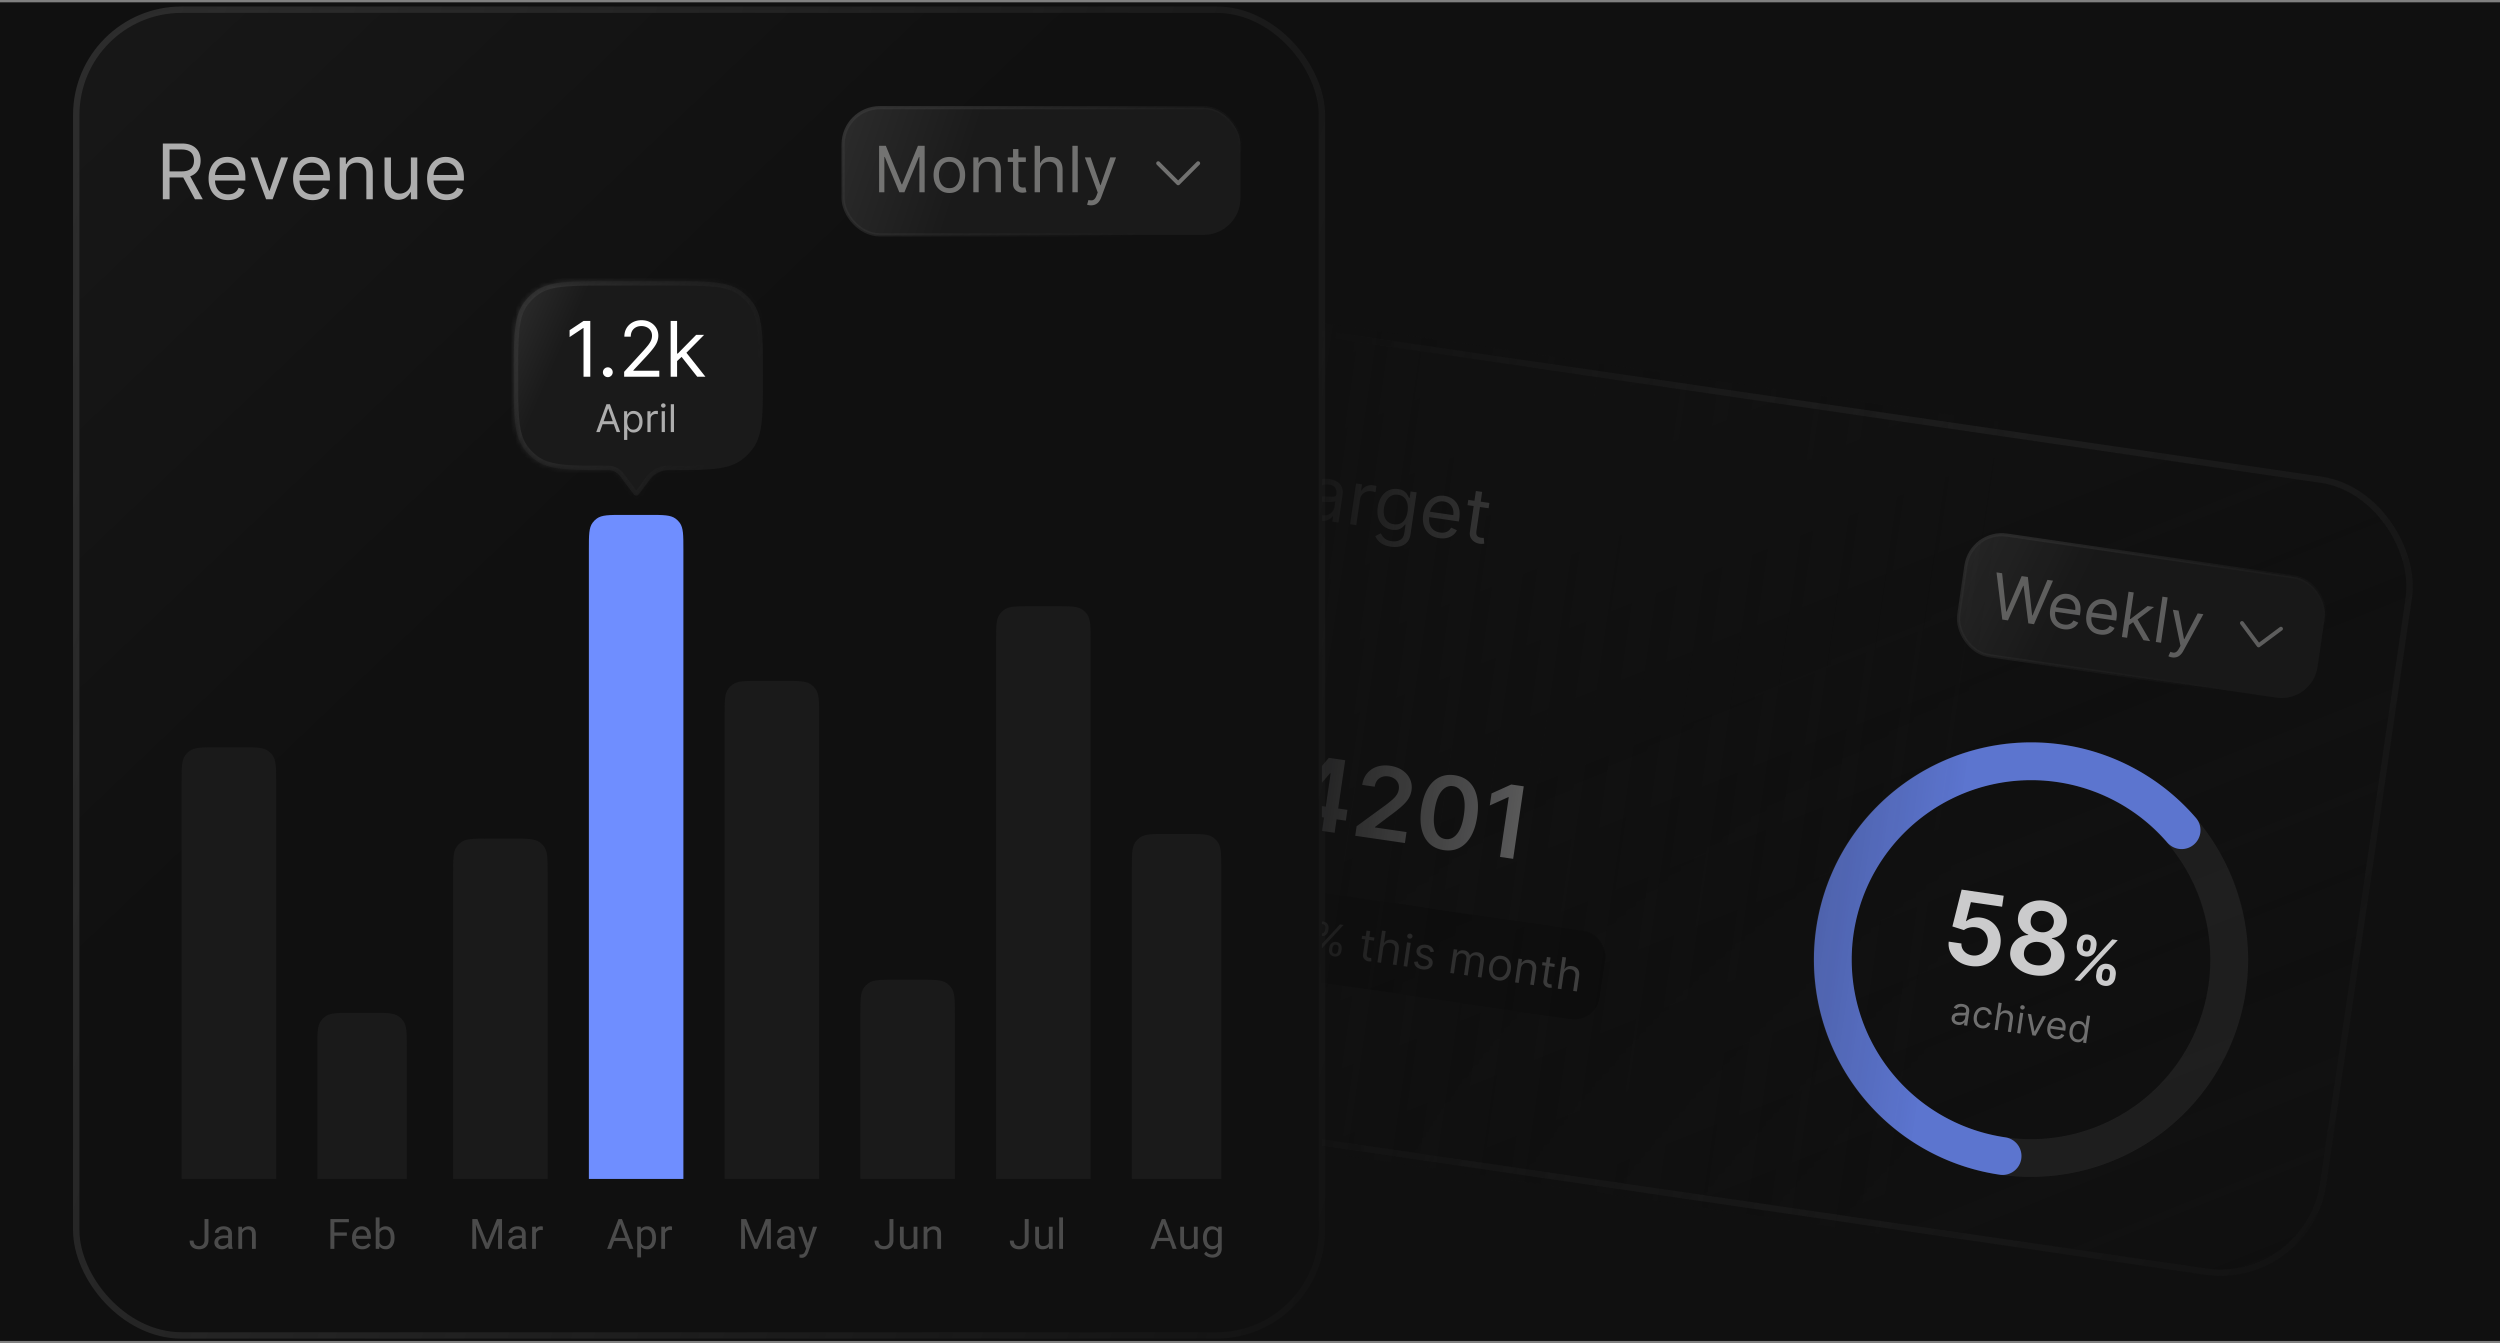 <svg xmlns="http://www.w3.org/2000/svg" width="536" height="288" fill="none"><rect width="100%" height="100%" fill="#808080" stroke="none"/><path fill="#101010" d="M0 .5h536v287H0z"/><g opacity=".8"><g clip-path="url(#a)"><rect width="262" height="170.236" x="259.666" y="68.758" fill="url(#b)" rx="21.608" transform="rotate(8.314 259.666 68.758)"/><path fill="#FAFAFB" d="m266.91 173.19 1.535-10.509 2.384.349-1.535 10.508-2.384-.348zm-3.469-4.656.349-2.384 10.508 1.536-.348 2.384-10.509-1.536zm13.016 5.648.327-2.24 8.121-9.461 1.868.273-.466 3.189-1.139-.167-5.47 6.39-.018.121 9.21 1.346-.338 2.316-12.095-1.767zm6.996 3.969.521-3.569.177-.998 1.605-10.979 2.657.389-2.272 15.55-2.688-.393zm7.103 1.038.297-2.035 6.172-4.503a25.715 25.715 0 0 0 1.494-1.201c.403-.355.719-.71.946-1.064.228-.354.373-.747.436-1.177.072-.491.022-.928-.15-1.309a2.249 2.249 0 0 0-.799-.955 2.986 2.986 0 0 0-1.286-.482c-.512-.075-.975-.034-1.391.122a2.223 2.223 0 0 0-1.026.758c-.263.354-.434.797-.512 1.328l-2.68-.391c.144-.987.495-1.812 1.052-2.475a4.61 4.61 0 0 1 2.108-1.422c.853-.283 1.793-.35 2.821-.2 1.042.152 1.93.481 2.663.986.732.505 1.267 1.129 1.603 1.871.341.742.448 1.549.321 2.42a4.67 4.67 0 0 1-.585 1.667c-.304.529-.788 1.094-1.449 1.696-.657.602-1.56 1.315-2.709 2.14l-3.079 2.334-.016.106 6.773.99-.344 2.353-10.66-1.557zm18.984 3.076c-1.25-.182-2.277-.656-3.08-1.419-.798-.768-1.35-1.787-1.655-3.057-.3-1.274-.326-2.759-.078-4.455.253-1.695.704-3.103 1.353-4.223.656-1.124 1.475-1.935 2.457-2.432.988-.497 2.105-.654 3.35-.472 1.245.182 2.27.652 3.074 1.41.804.759 1.357 1.77 1.658 3.034.306 1.265.336 2.743.089 4.434-.248 1.7-.701 3.118-1.358 4.253-.651 1.13-1.471 1.946-2.459 2.447-.984.503-2.101.663-3.351.48zm.347-2.376c.972.142 1.809-.225 2.511-1.099.707-.879 1.197-2.252 1.47-4.12.181-1.235.203-2.292.068-3.17-.135-.878-.407-1.564-.816-2.058a2.419 2.419 0 0 0-1.576-.889c-.967-.142-1.801.228-2.504 1.107-.702.875-1.19 2.238-1.466 4.09-.186 1.239-.215 2.3-.085 3.183.135.883.406 1.574.814 2.073.408.494.937.788 1.584.883zm16.807-11.302-2.272 15.55-2.817-.411 1.871-12.809-.091-.014-3.976 1.792.377-2.581 4.228-1.918 2.68.391z"/><g clip-path="url(#c)"><rect width="87.206" height="19.103" x="258.652" y="187.77" fill="#000" fill-opacity=".5" rx="5.402" transform="rotate(8.314 258.652 187.77)"/><path fill="#55E6A5" d="m264.245 196.192 2.087 4.4-5.346-.781 3.259-3.619z"/><path fill="#ADADAD" fill-opacity=".75" d="M271.782 202.973a2.915 2.915 0 0 1-1.14-.397 2.02 2.02 0 0 1-.722-.747 1.705 1.705 0 0 1-.188-.987l.837.122a.998.998 0 0 0 .143.601c.11.177.266.324.468.442.202.117.434.195.695.234.293.042.559.029.8-.04a1.28 1.28 0 0 0 .594-.347c.155-.163.249-.364.284-.603.037-.25.007-.48-.089-.688a1.245 1.245 0 0 0-.479-.532c-.223-.143-.507-.24-.853-.291l-.545-.079.107-.731.545.08c.27.039.514.025.732-.043.22-.067.401-.181.542-.341.143-.16.232-.36.267-.599.034-.23.012-.438-.065-.624a1.054 1.054 0 0 0-.373-.461 1.408 1.408 0 0 0-.63-.238 1.724 1.724 0 0 0-.684.032 1.262 1.262 0 0 0-.559.295.97.97 0 0 0-.297.547l-.797-.116c.066-.355.219-.652.459-.89.241-.241.536-.413.883-.516a2.6 2.6 0 0 1 1.113-.068c.42.062.769.2 1.045.414.277.212.476.469.597.769.121.301.158.612.111.933-.056.383-.204.695-.445.935a1.552 1.552 0 0 1-.896.443l-.008.053c.419.134.728.365.927.695.198.328.266.707.203 1.139a1.74 1.74 0 0 1-.448.953 2.077 2.077 0 0 1-.918.571c-.37.118-.776.145-1.216.08zm3.76.455.087-.598 2.605-2.13c.306-.25.559-.468.761-.656.202-.19.357-.373.467-.549a1.47 1.47 0 0 0 .213-.579 1.113 1.113 0 0 0-.487-1.12 1.53 1.53 0 0 0-.644-.24 1.401 1.401 0 0 0-.708.063c-.208.078-.38.206-.514.383a1.418 1.418 0 0 0-.255.655l-.784-.115c.058-.399.201-.735.429-1.009a1.93 1.93 0 0 1 .854-.595 2.28 2.28 0 0 1 1.109-.096c.399.059.74.194 1.023.408.284.213.492.475.625.786.133.312.174.642.123.992a2.1 2.1 0 0 1-.243.714 3.286 3.286 0 0 1-.582.726c-.261.258-.617.568-1.068.93l-1.767 1.411-.008.053 3.162.462-.106.731-4.292-.627zm9.407.072.052-.359c.037-.248.121-.468.253-.659.134-.193.309-.337.524-.432.218-.097.469-.125.752-.084.288.043.52.141.697.296.176.152.299.34.369.562.069.221.086.455.05.703l-.053.359c-.036.248-.12.469-.253.662a1.212 1.212 0 0 1-.518.433 1.313 1.313 0 0 1-.744.081c-.288-.042-.522-.139-.7-.292a1.243 1.243 0 0 1-.376-.564 1.545 1.545 0 0 1-.053-.706zm.73-.26-.052.359c-.03.206-.009.398.065.576.074.176.23.281.469.316.233.034.409-.023.527-.171.122-.149.197-.327.228-.533l.052-.359c.03-.206.01-.396-.059-.572-.069-.177-.223-.283-.462-.318-.233-.034-.412.023-.538.172-.123.147-.2.324-.23.53zm-3.549-4.129.052-.358c.036-.248.12-.468.252-.659.135-.193.31-.337.525-.432.218-.097.468-.125.752-.084.288.042.52.141.696.295.177.153.3.34.369.563.07.221.087.455.05.703l-.052.359a1.557 1.557 0 0 1-.253.662c-.13.191-.302.335-.518.433a1.324 1.324 0 0 1-.745.081c-.287-.042-.521-.139-.7-.292a1.243 1.243 0 0 1-.376-.564 1.55 1.55 0 0 1-.052-.707zm.73-.259-.053.358c-.03.206-.008.398.065.576.074.176.231.282.47.317.232.034.408-.023.527-.171.121-.15.197-.327.227-.533l.053-.359c.03-.206.01-.397-.059-.572-.069-.177-.223-.284-.463-.318-.232-.034-.411.023-.537.172-.123.147-.2.324-.23.53zm-1.233 5.465 5.671-6.12.757.111-5.671 6.12-.757-.111zm13.055-3.304-.097.665-2.644-.387.097-.664 2.644.386zm-1.695-1.496.784.115-.711 4.863c-.032.221-.024.392.024.512a.506.506 0 0 0 .22.256c.099.051.206.085.321.102.087.012.158.018.215.017l.137-.007.056.728a1.637 1.637 0 0 1-.231.027 1.635 1.635 0 0 1-.367-.02 1.582 1.582 0 0 1-.63-.238 1.298 1.298 0 0 1-.461-.512c-.109-.214-.142-.47-.099-.767l.742-5.076zm3.56 3.845-.449 3.07-.784-.115.995-6.803.783.115-.365 2.498.067.009c.158-.246.368-.429.63-.549.264-.122.597-.154.998-.095.347.051.642.165.882.343.242.175.413.416.516.723.104.305.125.677.061 1.115l-.474 3.242-.784-.114.466-3.189c.059-.406 0-.734-.178-.987-.176-.254-.448-.408-.818-.462a1.467 1.467 0 0 0-.715.062c-.217.079-.4.214-.548.405-.145.191-.24.436-.283.732zm4.383 3.776.746-5.103.784.115-.746 5.102-.784-.114zm1.269-5.895a.561.561 0 0 1-.373-.214.51.51 0 0 1-.108-.399.507.507 0 0 1 .218-.351.564.564 0 0 1 .418-.099.553.553 0 0 1 .369.214c.096.12.133.253.111.399a.501.501 0 0 1-.221.351.544.544 0 0 1-.414.099zm5.233 2.801-.733.096a1.362 1.362 0 0 0-.146-.371.967.967 0 0 0-.305-.329 1.258 1.258 0 0 0-.545-.192c-.313-.046-.583-.012-.813.102-.226.112-.356.277-.388.496a.567.567 0 0 0 .145.493c.126.134.333.26.624.379l.73.297c.44.178.755.397.945.657.191.259.26.567.208.923a1.312 1.312 0 0 1-.367.747c-.2.206-.459.354-.777.443a2.577 2.577 0 0 1-1.072.047c-.521-.076-.935-.252-1.243-.528-.308-.276-.476-.637-.503-1.084l.771-.078c.031.285.135.511.312.677.179.166.429.273.75.32.366.053.667.018.905-.105.24-.126.376-.298.408-.518a.601.601 0 0 0-.121-.472c-.106-.14-.284-.258-.532-.356l-.821-.323c-.451-.179-.769-.401-.955-.666a1.263 1.263 0 0 1-.197-.927c.043-.288.161-.531.355-.729a1.66 1.66 0 0 1 .744-.424c.301-.085.632-.101.991-.049.504.074.885.243 1.14.506.258.264.421.587.49.968zm3.504 4.556.745-5.103.757.111-.116.797.066.01a1.3 1.3 0 0 1 .608-.559c.259-.118.555-.153.887-.105.337.05.606.167.807.352.204.184.349.421.436.712l.053.008c.169-.245.396-.425.679-.542.285-.119.61-.152.975-.099.456.067.808.264 1.057.592.249.326.329.789.241 1.389l-.499 3.415-.784-.114.499-3.415c.055-.377-.008-.661-.191-.852a1.155 1.155 0 0 0-.692-.349c-.358-.053-.652.015-.881.203-.228.186-.367.444-.415.774l-.485 3.322-.798-.116.511-3.495c.042-.29-.018-.537-.18-.742-.162-.207-.391-.332-.688-.375a1.08 1.08 0 0 0-.595.079 1.235 1.235 0 0 0-.491.39c-.135.175-.22.387-.257.637l-.466 3.189-.783-.114zm10.276 1.61a2.245 2.245 0 0 1-1.164-.506 2.252 2.252 0 0 1-.676-1.039c-.135-.422-.164-.897-.087-1.424.077-.531.241-.981.492-1.349a2.25 2.25 0 0 1 .945-.805c.38-.169.8-.219 1.261-.152.461.067.848.236 1.161.505.316.27.541.618.676 1.042.137.425.166.903.089 1.435-.077.527-.242.973-.495 1.339-.25.366-.565.633-.945.802-.377.169-.796.219-1.257.152zm.103-.704c.35.051.651.003.903-.143s.454-.358.605-.634c.151-.277.252-.586.302-.927a2.772 2.772 0 0 0-.024-.977 1.62 1.62 0 0 0-.397-.787c-.199-.215-.474-.348-.824-.399-.35-.051-.651-.002-.903.146a1.624 1.624 0 0 0-.606.641 2.742 2.742 0 0 0-.302.93c-.05.341-.042.665.023.974a1.6 1.6 0 0 0 .399.78c.199.213.474.345.824.396zm4.743-1.831-.449 3.069-.784-.115.746-5.102.757.111-.116.797.066.01c.158-.242.37-.424.636-.545.267-.124.593-.158.979-.102.345.051.637.166.876.346.238.177.409.419.511.726.102.304.122.673.059 1.108l-.474 3.242-.784-.115.466-3.189c.058-.401 0-.728-.176-.982-.175-.257-.444-.411-.807-.464a1.387 1.387 0 0 0-.695.064c-.211.08-.388.216-.531.408a1.587 1.587 0 0 0-.28.733zm7.293-1.011-.097.664-2.644-.386.097-.664 2.644.386zm-1.695-1.496.784.114-.711 4.863c-.032.222-.024.393.024.513a.51.51 0 0 0 .22.256c.099.051.206.084.322.101.086.013.157.019.214.018l.137-.007.056.727a1.697 1.697 0 0 1-1.228-.23 1.305 1.305 0 0 1-.461-.512c-.109-.215-.142-.471-.099-.768l.742-5.075zm3.56 3.845-.449 3.069-.784-.114.995-6.803.784.114-.366 2.498.067.01c.158-.246.368-.429.63-.549.264-.122.597-.154.998-.095.347.05.642.165.883.342.241.176.412.417.515.724.104.304.125.676.061 1.115l-.474 3.242-.784-.115.466-3.189c.059-.405 0-.734-.178-.986-.176-.254-.448-.408-.818-.462a1.455 1.455 0 0 0-.715.062c-.217.079-.4.214-.548.405a1.56 1.56 0 0 0-.283.732z"/></g><path stroke="#353535" stroke-opacity=".5" stroke-width="8.103" d="M429.353 247.854a42.542 42.542 0 1 1 12.3-84.19 42.542 42.542 0 0 1-12.3 84.19z"/><path stroke="#6F8EFF" stroke-linecap="round" stroke-linejoin="round" stroke-width="8.103" d="M429.353 247.854a42.545 42.545 0 0 1-31.937-23.144 42.535 42.535 0 0 1 14.546-54.384 42.542 42.542 0 0 1 55.771 7.666"/><path fill="#FAFAFB" d="M422.523 207.112c-1.012-.147-1.891-.47-2.635-.966-.743-.502-1.302-1.121-1.675-1.858-.368-.736-.504-1.537-.409-2.402l2.733.4a2.179 2.179 0 0 0 .6 1.685c.442.473 1.015.761 1.719.864.552.08 1.061.025 1.528-.165.468-.19.858-.492 1.172-.906.314-.415.51-.911.59-1.489.091-.586.043-1.125-.144-1.618a2.807 2.807 0 0 0-.884-1.223c-.401-.327-.888-.533-1.46-.616a3.663 3.663 0 0 0-1.412.057c-.477.111-.868.292-1.173.542l-2.483-.789 1.984-7.899 9.021 1.318-.344 2.353-6.69-.977-1.05 4.057.091.014c.338-.297.787-.519 1.346-.664a4.35 4.35 0 0 1 1.781-.089c.941.137 1.749.483 2.423 1.036a4.775 4.775 0 0 1 1.48 2.078c.312.836.395 1.753.25 2.75-.151 1.028-.522 1.909-1.116 2.645a5.098 5.098 0 0 1-2.243 1.603c-.901.333-1.901.42-3 .259zm13.652 1.995c-1.129-.165-2.103-.501-2.924-1.008-.815-.507-1.422-1.126-1.822-1.857a3.698 3.698 0 0 1-.4-2.361c.091-.654.32-1.233.689-1.737a4.037 4.037 0 0 1 1.368-1.196 3.825 3.825 0 0 1 1.759-.465l.015-.106a3.328 3.328 0 0 1-1.765-1.506c-.397-.715-.531-1.492-.404-2.331a3.576 3.576 0 0 1 .982-2.044c.542-.562 1.231-.965 2.069-1.21.837-.25 1.76-.301 2.767-.154.997.146 1.859.458 2.585.936.732.474 1.278 1.058 1.637 1.752.364.694.487 1.441.37 2.241a3.553 3.553 0 0 1-1.077 2.114 3.31 3.31 0 0 1-2.099.942l-.016.106c.593.19 1.105.506 1.537.946.438.436.761.949.97 1.538.213.589.273 1.211.177 1.864a3.714 3.714 0 0 1-1.073 2.146c-.593.586-1.352 1.005-2.278 1.257-.921.253-1.943.298-3.067.133zm.317-2.171c.582.085 1.103.06 1.562-.074.46-.14.835-.375 1.126-.704.292-.33.475-.732.549-1.207a2.386 2.386 0 0 0-.195-1.371 2.573 2.573 0 0 0-.893-1.053c-.399-.28-.874-.461-1.425-.542-.557-.081-1.069-.045-1.536.109a2.625 2.625 0 0 0-1.165.753 2.328 2.328 0 0 0-.556 1.26c-.075.475-.02.913.165 1.312.185.394.478.724.879.989.406.266.902.442 1.489.528zm1.035-7.084c.476.069.91.035 1.303-.105.398-.138.728-.364.991-.677.263-.313.429-.694.5-1.144a2.24 2.24 0 0 0-.148-1.216 2.081 2.081 0 0 0-.751-.909 2.814 2.814 0 0 0-1.235-.467c-.491-.072-.937-.041-1.339.091a2.085 2.085 0 0 0-.98.656c-.251.304-.407.68-.467 1.126-.071.45-.027.862.13 1.236a2.3 2.3 0 0 0 .755.933c.347.247.76.406 1.241.476zm11.897 9.113.075-.512c.055-.377.185-.712.39-1.005a1.93 1.93 0 0 1 .813-.661c.336-.148.721-.191 1.158-.127.449.066.812.217 1.087.455.276.234.468.52.577.859.112.34.14.7.085 1.079l-.075.513a2.319 2.319 0 0 1-.389 1.004 1.903 1.903 0 0 1-.809.662c-.332.149-.72.191-1.163.126-.442-.065-.803-.216-1.082-.454a1.896 1.896 0 0 1-.586-.866 2.35 2.35 0 0 1-.081-1.073zm1.314-.331-.075.512c-.036.25-.01.488.08.715.09.226.286.361.59.406.307.045.532-.028.676-.217a1.4 1.4 0 0 0 .277-.667l.075-.512a1.473 1.473 0 0 0-.065-.717c-.08-.228-.278-.366-.594-.412-.298-.043-.523.032-.678.226a1.352 1.352 0 0 0-.286.666zm-5.441-5.952.075-.513a2.29 2.29 0 0 1 .395-1.009c.207-.292.478-.511.813-.656.335-.148.721-.191 1.157-.127.446.065.807.217 1.083.454.279.235.473.522.582.861.108.339.135.698.08 1.078l-.075.512c-.056.38-.186.716-.39 1.009a1.85 1.85 0 0 1-.803.654c-.335.145-.722.185-1.162.121-.446-.065-.808-.215-1.088-.45a1.88 1.88 0 0 1-.581-.86 2.316 2.316 0 0 1-.086-1.074zm1.323-.331-.075.513a1.4 1.4 0 0 0 .075.718c.09.224.287.357.59.402.304.044.528-.028.672-.217.147-.192.24-.414.277-.667l.075-.513a1.473 1.473 0 0 0-.065-.717c-.08-.228-.277-.365-.59-.411-.3-.044-.526.032-.677.226a1.393 1.393 0 0 0-.282.666zm-1.861 7.794 8.102-8.743 1.186.174-8.101 8.742-1.187-.173z"/><path fill="#ADADAD" fill-opacity=".75" d="M419.74 219.731a1.814 1.814 0 0 1-.732-.267 1.309 1.309 0 0 1-.471-.537 1.316 1.316 0 0 1-.093-.758c.037-.251.116-.446.238-.588a1.05 1.05 0 0 1 .449-.312c.179-.065.371-.105.576-.119.208-.017.416-.023.622-.02.271.005.49.011.658.018.17.005.296-.009.378-.041.084-.032.134-.103.15-.211l.004-.023c.041-.281-.004-.51-.135-.688-.129-.178-.349-.29-.658-.335-.321-.047-.583-.013-.785.101a1.263 1.263 0 0 0-.451.393l-.604-.321c.153-.249.335-.433.546-.554.214-.122.438-.196.672-.221.237-.028.465-.026.686.007.14.02.299.061.476.122.18.059.347.152.503.28.158.127.279.303.362.527.084.223.1.509.05.856l-.421 2.881-.672-.098.086-.592-.034-.005c-.059.088-.15.179-.272.271a1.318 1.318 0 0 1-.465.214 1.64 1.64 0 0 1-.663.02zm.191-.589c.266.039.497.02.695-.058a1.078 1.078 0 0 0 .693-.844l.09-.615c-.034.03-.101.052-.202.067-.099.012-.212.02-.341.022a15.046 15.046 0 0 1-.656-.008 2.584 2.584 0 0 0-.506.039.86.86 0 0 0-.397.172.582.582 0 0 0-.196.384c-.034.234.027.423.182.568.158.143.37.234.638.273zm4.907 1.322c-.41-.06-.748-.208-1.016-.445a1.915 1.915 0 0 1-.567-.9 2.762 2.762 0 0 1-.069-1.199c.065-.444.204-.825.417-1.14.215-.318.484-.551.806-.7a1.87 1.87 0 0 1 1.079-.139c.307.045.576.143.806.292.23.15.409.339.537.567.127.228.19.482.188.761l-.672-.098c-.022-.207-.11-.4-.264-.58-.152-.181-.376-.293-.672-.337a1.193 1.193 0 0 0-.719.105 1.345 1.345 0 0 0-.542.505 2.14 2.14 0 0 0-.288.839c-.05.338-.04.64.03.906.072.266.195.483.37.65.178.168.399.271.665.31.174.025.337.018.489-.022a.993.993 0 0 0 .67-.588l.672.098a1.575 1.575 0 0 1-1.045 1.06c-.26.084-.552.102-.875.055zm3.861-2.216-.384 2.631-.672-.098.852-5.831.672.098-.313 2.141.057.008a1.26 1.26 0 0 1 .54-.47c.227-.105.512-.132.855-.082.298.044.551.142.757.294.207.15.354.357.442.62.089.261.107.58.052.956l-.406 2.779-.672-.099.399-2.733c.051-.347 0-.629-.152-.845-.151-.218-.385-.35-.702-.396a1.235 1.235 0 0 0-.612.053 1.027 1.027 0 0 0-.47.347 1.354 1.354 0 0 0-.243.627zm3.77 3.238.639-4.373.672.098-.639 4.373-.672-.098zm1.088-5.052a.484.484 0 0 1-.32-.183.433.433 0 0 1-.092-.343.434.434 0 0 1 .186-.301.486.486 0 0 1 .359-.084.47.47 0 0 1 .316.183.426.426 0 0 1 .095.342.427.427 0 0 1-.189.301.47.47 0 0 1-.355.085zm5.119 1.493-2.256 4.137-.683-.1-.978-4.61.728.107.698 3.661.046.007 1.716-3.309.729.107zm2.001 4.852c-.421-.062-.771-.208-1.05-.439a1.89 1.89 0 0 1-.588-.888c-.114-.362-.138-.767-.073-1.215.066-.448.205-.831.418-1.149.216-.319.484-.553.807-.702.324-.15.684-.196 1.078-.139.228.034.448.104.659.213.211.108.395.261.552.459.158.195.27.44.337.735.068.295.072.646.012 1.055l-.041.284-3.372-.492.085-.581 2.688.393a1.458 1.458 0 0 0-.051-.683 1.138 1.138 0 0 0-.349-.519 1.174 1.174 0 0 0-.608-.26 1.216 1.216 0 0 0-.724.098 1.326 1.326 0 0 0-.522.447 1.52 1.52 0 0 0-.255.655l-.057.387c-.048.33-.032.618.048.865.083.244.218.442.405.591.188.148.418.241.689.281.177.026.34.025.489-.004.152-.03.288-.088.407-.173.119-.088.218-.203.298-.346l.622.277c-.1.21-.244.387-.429.53a1.69 1.69 0 0 1-.655.3c-.25.056-.524.063-.82.02zm4.574.668a1.726 1.726 0 0 1-.925-.417 1.884 1.884 0 0 1-.54-.882c-.108-.363-.128-.776-.061-1.239.068-.459.205-.846.412-1.161.206-.315.464-.544.772-.687a1.752 1.752 0 0 1 1.014-.134c.284.042.502.122.654.241.153.118.265.243.335.375.072.131.127.238.165.321l.057.008.315-2.153.672.099-.853 5.831-.649-.095.098-.672-.079-.012a4.15 4.15 0 0 1-.255.271 1.252 1.252 0 0 1-.437.265c-.183.068-.414.082-.695.041zm.179-.59c.27.039.508.002.714-.111.207-.115.377-.291.511-.527.133-.239.224-.523.272-.853a2.387 2.387 0 0 0-.017-.878 1.262 1.262 0 0 0-.337-.637 1.125 1.125 0 0 0-.659-.308c-.284-.042-.532-.004-.744.115a1.323 1.323 0 0 0-.51.527 2.373 2.373 0 0 0-.261.811c-.045.311-.039.601.018.869a1.4 1.4 0 0 0 .339.666c.169.176.393.285.674.326z"/><path fill="#ADADAD" d="m272.376 99.272.183-1.253 8.747 1.278-.183 1.253-3.667-.536-1.522 10.409-1.412-.206 1.521-10.41-3.667-.535zm10.577 12.386a3.587 3.587 0 0 1-1.463-.533 2.625 2.625 0 0 1-.943-1.074c-.207-.442-.269-.947-.185-1.516.073-.502.231-.893.474-1.176.243-.286.543-.494.9-.624.356-.131.74-.21 1.151-.239.416-.033.831-.046 1.245-.039.541.009.98.021 1.315.035.34.011.592-.017.756-.082.169-.064.269-.205.3-.421l.007-.046c.082-.562-.008-1.021-.27-1.377-.258-.356-.697-.579-1.315-.669-.642-.094-1.166-.027-1.571.201-.406.228-.706.49-.9.787l-1.209-.642c.305-.498.669-.867 1.092-1.108a3.439 3.439 0 0 1 1.345-.443c.473-.055.93-.05 1.37.014.281.041.599.122.953.244.359.118.694.305 1.006.56.315.255.557.607.724 1.054.168.447.2 1.018.099 1.712l-.842 5.763-1.344-.196.173-1.185-.068-.01a2.385 2.385 0 0 1-.545.543c-.244.186-.554.328-.929.429-.375.1-.817.113-1.326.038zm.381-1.177c.532.078.995.039 1.39-.117a2.16 2.16 0 0 0 .95-.687c.238-.302.383-.636.437-1l.179-1.23c-.067.06-.201.104-.403.133a6.77 6.77 0 0 1-.681.046 35.9 35.9 0 0 1-1.312-.018 5.232 5.232 0 0 0-1.012.079 1.71 1.71 0 0 0-.795.344c-.211.17-.341.427-.391.768-.069.467.053.846.363 1.135.315.287.74.469 1.275.547zm6.111 1.917 1.278-8.747 1.298.19-.193 1.321.091.013a2.13 2.13 0 0 1 1.02-.927 2.574 2.574 0 0 1 1.471-.198 11.142 11.142 0 0 1 .703.126l-.2 1.367a3.86 3.86 0 0 0-.305-.097 3.115 3.115 0 0 0-.501-.114 2.4 2.4 0 0 0-1.178.101 2.037 2.037 0 0 0-.893.614c-.235.28-.381.617-.439 1.012l-.808 5.535-1.344-.196zm8.725 4.811c-.649-.095-1.195-.26-1.638-.495a3.6 3.6 0 0 1-1.072-.82 3.583 3.583 0 0 1-.61-.962l1.18-.595c.098.177.226.382.382.614.155.236.383.454.684.653.303.203.719.343 1.247.42.706.104 1.314.018 1.823-.257.509-.274.817-.776.924-1.505l.259-1.777-.114-.016a7.101 7.101 0 0 1-.508.53c-.212.206-.5.375-.865.508-.36.13-.825.153-1.394.07-.706-.104-1.316-.363-1.829-.779-.509-.416-.88-.967-1.114-1.652-.229-.685-.277-1.483-.144-2.394.131-.896.402-1.653.814-2.272.413-.622.927-1.074 1.542-1.356.616-.286 1.292-.376 2.028-.268.57.083 1.008.244 1.314.483.311.235.538.485.681.751.148.262.26.476.337.642l.137.02.203-1.389 1.298.189-1.315 8.998c-.11.751-.37 1.338-.78 1.758a2.95 2.95 0 0 1-1.519.843c-.602.141-1.253.16-1.951.058zm.656-4.813c.54.079 1.013.022 1.421-.17.408-.193.743-.506 1.004-.941.262-.435.439-.975.534-1.621.092-.63.078-1.2-.041-1.71-.12-.51-.345-.929-.677-1.256-.332-.328-.772-.532-1.319-.612-.569-.083-1.065-.008-1.486.225-.418.234-.758.58-1.019 1.038a4.55 4.55 0 0 0-.515 1.576c-.089.608-.072 1.159.049 1.654a2.5 2.5 0 0 0 .695 1.218c.341.317.793.517 1.354.599zm9.732 2.981c-.843-.123-1.543-.416-2.1-.877a3.791 3.791 0 0 1-1.177-1.777c-.228-.724-.276-1.533-.145-2.429.131-.896.41-1.662.836-2.298.431-.639.968-1.107 1.613-1.404.648-.301 1.368-.394 2.157-.278a4.17 4.17 0 0 1 1.317.425c.422.216.79.522 1.104.917.315.391.54.882.675 1.471.135.59.143 1.293.024 2.109l-.084.57-6.742-.985.17-1.162 5.375.785a2.884 2.884 0 0 0-.103-1.364 2.247 2.247 0 0 0-.697-1.038c-.324-.276-.729-.45-1.215-.521-.535-.078-1.018-.013-1.448.196a2.653 2.653 0 0 0-1.044.894c-.27.391-.44.827-.511 1.309l-.113.775c-.097.661-.065 1.237.096 1.73.165.489.435.883.81 1.183.376.295.835.482 1.378.561.353.052.679.049.978-.008.304-.06.575-.176.813-.346.239-.175.437-.406.595-.693l1.245.554a2.9 2.9 0 0 1-.858 1.061 3.392 3.392 0 0 1-1.309.6 4.491 4.491 0 0 1-1.64.04zm10.774-7.546-.166 1.139-4.533-.662.166-1.139 4.533.662zm-2.905-2.564 1.344.196-1.218 8.337c-.056.379-.042.672.04.878a.865.865 0 0 0 .378.439c.169.087.353.145.55.174.148.021.271.031.368.03l.234-.012.097 1.247a2.832 2.832 0 0 1-.396.047 2.822 2.822 0 0 1-.629-.034 2.722 2.722 0 0 1-1.081-.408 2.242 2.242 0 0 1-.79-.877c-.187-.369-.243-.807-.169-1.316l1.272-8.701z"/><rect width="77.737" height="26.129" x="422.613" y="113.601" fill="url(#d)" rx="7.765" transform="rotate(8.314 422.613 113.601)"/><path fill="#878786" fill-opacity=".8" d="m429.291 132.832-1.237-10.107 1.196.175.874 8.212.095.014 3.226-7.613 1.328.194.913 8.218.095.014 3.187-7.619 1.196.175-4.077 9.33-1.215-.177-1.014-8.058-.075-.011-3.277 7.431-1.215-.178zm13.123 2.073c-.703-.103-1.286-.346-1.75-.731a3.158 3.158 0 0 1-.981-1.481c-.189-.603-.23-1.277-.121-2.024.11-.747.342-1.385.697-1.914a3.253 3.253 0 0 1 1.344-1.171c.541-.25 1.14-.328 1.798-.231.38.055.745.173 1.097.354.352.18.659.435.921.764.262.326.45.735.562 1.226.112.492.119 1.078.02 1.758l-.07.474-5.618-.821.141-.968 4.48.655c.06-.411.031-.79-.086-1.137a1.877 1.877 0 0 0-.581-.865c-.27-.231-.608-.375-1.013-.434-.446-.066-.848-.011-1.206.163a2.2 2.2 0 0 0-.87.745 2.518 2.518 0 0 0-.426 1.091l-.095.646c-.08.55-.053 1.031.081 1.441.137.408.362.737.675.986.313.246.695.402 1.148.468.294.043.566.041.815-.007.253-.05.479-.146.677-.289a1.72 1.72 0 0 0 .496-.577l1.038.462a2.41 2.41 0 0 1-.716.884 2.82 2.82 0 0 1-1.09.5 3.741 3.741 0 0 1-1.367.033zm7.778 1.137c-.703-.103-1.286-.347-1.75-.731a3.163 3.163 0 0 1-.981-1.481c-.189-.603-.23-1.278-.121-2.024.109-.747.342-1.385.697-1.915a3.257 3.257 0 0 1 1.344-1.17c.541-.251 1.14-.328 1.798-.232.38.056.745.174 1.097.354.351.181.658.436.92.765.263.326.451.735.563 1.226.112.491.119 1.077.019 1.757l-.069.475-5.619-.821.142-.968 4.48.654c.06-.411.031-.79-.086-1.137a1.884 1.884 0 0 0-.582-.865c-.27-.23-.607-.375-1.012-.434-.446-.065-.848-.011-1.207.163-.354.171-.644.42-.869.745-.226.326-.368.69-.426 1.092l-.095.645c-.08.551-.053 1.031.08 1.442.138.407.363.736.676.985.313.246.695.402 1.148.469.294.043.566.04.815-.007.253-.051.479-.147.677-.289.199-.146.364-.338.496-.577l1.038.462c-.168.35-.406.645-.716.884a2.84 2.84 0 0 1-1.091.5 3.735 3.735 0 0 1-1.366.033zm6.176-1.967.183-1.389.228.034 3.663-2.78 1.386.202-3.9 2.939-.095-.013-1.465 1.007zm-1.432 2.505 1.42-9.719 1.12.164-1.421 9.718-1.119-.163zm4.631.676-2.32-4.022.911-.662 2.833 4.893-1.424-.209zm5.178-9.169-1.421 9.719-1.12-.164 1.421-9.719 1.12.164zm.952 12.857a2.457 2.457 0 0 1-.5-.122 1.312 1.312 0 0 1-.296-.13l.429-.946c.262.11.498.17.71.182a.878.878 0 0 0 .596-.199c.189-.141.378-.386.568-.736l.292-.539-1.625-7.721 1.215.178 1.163 6.102.076.011 2.861-5.514 1.215.177-4.314 7.9a3.212 3.212 0 0 1-.654.859 1.97 1.97 0 0 1-.798.451 2.226 2.226 0 0 1-.938.047zm23.59-5.802-4.786 3.566a.427.427 0 0 1-.313.08.418.418 0 0 1-.278-.166l-3.566-4.786a.424.424 0 0 1 .087-.591.42.42 0 0 1 .591.086l3.313 4.448 4.448-3.314a.431.431 0 0 1 .148-.071.437.437 0 0 1 .32.047.434.434 0 0 1 .193.259.417.417 0 0 1-.157.442z"/><rect width="77.737" height="26.129" x="422.613" y="113.601" stroke="url(#e)" stroke-width=".675" rx="7.765" transform="rotate(8.314 422.613 113.601)"/></g><rect width="263.351" height="171.587" x="259.095" y="67.992" stroke="url(#f)" stroke-width="1.351" rx="22.284" transform="rotate(8.314 259.095 67.992)"/><path fill="url(#g)" d="M0 0h176v176H0z" transform="rotate(8.314 -321.565 1808.567)"/></g><rect width="267.073" height="284.239" x="16.343" y="2.078" fill="url(#h)" rx="22.599"/><path fill="#ADADAD" d="M34.91 42.72V30.767h4.04c.933 0 1.7.16 2.299.478.599.316 1.042.75 1.33 1.302.288.552.432 1.18.432 1.885 0 .704-.144 1.329-.432 1.873-.288.545-.73.973-1.325 1.285-.595.307-1.355.46-2.282.46h-3.268v-1.307h3.222c.638 0 1.151-.093 1.54-.28.393-.187.678-.451.853-.794.179-.346.268-.758.268-1.237 0-.479-.09-.897-.268-1.255a1.83 1.83 0 0 0-.858-.828c-.393-.199-.913-.298-1.559-.298h-2.544V42.72H34.91zm5.627-5.37 2.941 5.37h-1.68l-2.896-5.37h1.635zm8.362 5.556c-.864 0-1.61-.19-2.236-.572a3.84 3.84 0 0 1-1.441-1.61c-.335-.693-.502-1.498-.502-2.417 0-.918.167-1.727.502-2.428.338-.704.81-1.252 1.412-1.645.607-.397 1.315-.596 2.125-.596.466 0 .928.078 1.383.234.455.155.87.408 1.243.758.373.347.671.806.893 1.378.222.572.333 1.276.333 2.113v.583H45.7v-1.19h5.509a2.94 2.94 0 0 0-.304-1.354 2.288 2.288 0 0 0-.852-.94c-.366-.23-.797-.344-1.295-.344-.549 0-1.024.136-1.425.408a2.687 2.687 0 0 0-.916 1.05 3.086 3.086 0 0 0-.32 1.39v.794c0 .677.116 1.25.35 1.721.237.467.566.823.986 1.068.42.242.908.362 1.465.362.361 0 .688-.05.98-.152.296-.105.55-.26.765-.467.214-.21.38-.47.496-.782l1.33.374a2.95 2.95 0 0 1-.706 1.19c-.33.34-.739.604-1.225.794a4.545 4.545 0 0 1-1.64.28zm12.864-9.151-3.315 8.965h-1.4l-3.315-8.965h1.494l2.474 7.144h.094l2.474-7.144h1.495zm5.256 9.151c-.864 0-1.609-.19-2.235-.572a3.84 3.84 0 0 1-1.442-1.61c-.334-.693-.502-1.498-.502-2.417 0-.918.168-1.727.502-2.428.339-.704.81-1.252 1.413-1.645.607-.397 1.315-.596 2.124-.596.467 0 .928.078 1.383.234.456.155.87.408 1.243.758.374.347.672.806.893 1.378.222.572.333 1.276.333 2.113v.583h-6.91v-1.19h5.51a2.94 2.94 0 0 0-.304-1.354 2.288 2.288 0 0 0-.852-.94c-.366-.23-.798-.344-1.296-.344-.549 0-1.023.136-1.424.408a2.687 2.687 0 0 0-.916 1.05 3.086 3.086 0 0 0-.321 1.39v.794c0 .677.116 1.25.35 1.721.237.467.566.823.986 1.068.42.242.909.362 1.465.362.362 0 .689-.05.98-.152.296-.105.551-.26.765-.467.214-.21.38-.47.496-.782l1.331.374a2.95 2.95 0 0 1-.706 1.19c-.33.34-.74.604-1.226.794a4.545 4.545 0 0 1-1.64.28zm7.185-5.58v5.394h-1.378v-8.965h1.331v1.4h.117c.21-.455.529-.82.957-1.096.428-.28.98-.42 1.657-.42.608 0 1.139.124 1.594.373.455.245.81.618 1.062 1.12.253.498.38 1.129.38 1.891v5.697h-1.378v-5.603c0-.704-.183-1.253-.549-1.646-.365-.397-.867-.595-1.505-.595-.44 0-.833.095-1.18.286-.342.19-.612.468-.81.834-.199.366-.298.81-.298 1.33zm13.886 1.728v-5.299h1.377v8.965H88.09v-1.518h-.093a2.94 2.94 0 0 1-.98 1.162c-.444.315-1.005.473-1.682.473-.56 0-1.058-.123-1.494-.368-.436-.25-.778-.623-1.027-1.12-.25-.503-.374-1.135-.374-1.898v-5.696h1.378v5.603c0 .654.183 1.175.548 1.564.37.39.84.584 1.413.584.342 0 .69-.088 1.044-.263.358-.175.658-.443.9-.805.244-.362.367-.823.367-1.384zm7.659 3.852c-.864 0-1.61-.19-2.236-.572a3.84 3.84 0 0 1-1.441-1.61c-.335-.693-.502-1.498-.502-2.417 0-.918.167-1.727.502-2.428.338-.704.81-1.252 1.412-1.645.607-.397 1.315-.596 2.125-.596.467 0 .928.078 1.383.234.455.155.87.408 1.243.758.374.347.671.806.893 1.378.222.572.333 1.276.333 2.113v.583h-6.91v-1.19h5.509a2.94 2.94 0 0 0-.303-1.354 2.288 2.288 0 0 0-.853-.94c-.365-.23-.797-.344-1.295-.344-.549 0-1.024.136-1.424.408a2.687 2.687 0 0 0-.917 1.05 3.086 3.086 0 0 0-.32 1.39v.794c0 .677.116 1.25.35 1.721.237.467.566.823.986 1.068.42.242.908.362 1.465.362.362 0 .688-.05.98-.152.296-.105.55-.26.765-.467.214-.21.38-.47.496-.782l1.33.374c-.14.451-.375.848-.706 1.19-.33.34-.739.604-1.225.794a4.545 4.545 0 0 1-1.64.28z"/><rect width="85.186" height="27.272" x="180.768" y="23.084" fill="url(#i)" rx="7.875"/><path fill="#878786" fill-opacity=".8" d="M188.48 31.259h1.439l3.385 8.268h.117l3.385-8.268h1.44v9.96h-1.129v-7.567h-.097l-3.113 7.568h-1.089l-3.113-7.568h-.097v7.568h-1.128v-9.961zm15.064 10.116c-.675 0-1.267-.16-1.776-.481a3.273 3.273 0 0 1-1.186-1.347c-.282-.578-.424-1.252-.424-2.024 0-.778.142-1.457.424-2.038a3.267 3.267 0 0 1 1.186-1.352c.509-.32 1.101-.481 1.776-.481.674 0 1.264.16 1.77.481a3.22 3.22 0 0 1 1.187 1.352c.285.58.428 1.26.428 2.038 0 .772-.143 1.446-.428 2.024a3.227 3.227 0 0 1-1.187 1.347c-.506.32-1.096.481-1.77.481zm0-1.03c.512 0 .933-.132 1.264-.395a2.32 2.32 0 0 0 .735-1.036c.158-.428.238-.891.238-1.39 0-.5-.08-.965-.238-1.397a2.352 2.352 0 0 0-.735-1.045c-.331-.266-.752-.399-1.264-.399-.513 0-.934.133-1.265.399a2.343 2.343 0 0 0-.734 1.045 4.004 4.004 0 0 0-.239 1.396c0 .5.08.963.239 1.391.158.428.403.774.734 1.036.331.263.752.394 1.265.394zm6.285-3.62v4.495h-1.148v-7.47h1.109v1.166h.097c.175-.379.441-.684.798-.914.356-.233.817-.35 1.381-.35.506 0 .948.104 1.328.311a2.1 2.1 0 0 1 .885.934c.211.415.316.94.316 1.576v4.747h-1.148v-4.67c0-.586-.152-1.043-.457-1.37-.305-.332-.723-.497-1.255-.497a2 2 0 0 0-.982.238c-.286.16-.511.391-.676.696-.166.305-.248.674-.248 1.109zm10.112-2.976v.973h-3.871v-.973h3.871zm-2.743-1.79h1.148v7.12c0 .325.047.568.141.73a.732.732 0 0 0 .37.321c.152.052.313.078.481.078.127 0 .23-.006.312-.02l.194-.038.234 1.03a2.1 2.1 0 0 1-.326.088c-.14.033-.316.049-.53.049-.325 0-.642-.07-.954-.21a1.891 1.891 0 0 1-.768-.636c-.201-.286-.302-.645-.302-1.08v-7.432zm5.778 4.767v4.494h-1.148v-9.961h1.148v3.657h.098a2.11 2.11 0 0 1 .787-.919c.354-.23.824-.345 1.411-.345.509 0 .955.102 1.337.306.383.201.68.511.89.93.214.414.321.943.321 1.585v4.747h-1.147v-4.67c0-.593-.154-1.051-.462-1.376-.305-.327-.728-.491-1.27-.491-.376 0-.713.08-1.011.238-.296.16-.529.391-.701.696-.168.305-.253.674-.253 1.109zm8.092-5.467v9.96h-1.148v-9.96h1.148zm2.842 12.762c-.195 0-.368-.016-.521-.048a1.387 1.387 0 0 1-.316-.088l.292-1.012c.279.072.525.098.739.078a.885.885 0 0 0 .569-.287c.169-.168.323-.442.462-.822l.214-.583-2.762-7.51h1.245l2.062 5.953h.078l2.062-5.953h1.245l-3.171 8.56a3.24 3.24 0 0 1-.53.958 1.994 1.994 0 0 1-.734.57 2.267 2.267 0 0 1-.934.184zm23.274-8.711-4.28 4.28a.431.431 0 0 1-.467.093.431.431 0 0 1-.139-.093l-4.28-4.28a.43.43 0 0 1 .303-.73.43.43 0 0 1 .303.125l3.977 3.977 3.977-3.977a.431.431 0 0 1 .606 0 .43.43 0 0 1 0 .605z"/><rect width="85.186" height="27.272" x="180.768" y="23.084" stroke="url(#j)" stroke-width=".685" rx="7.875"/><g clip-path="url(#k)"><path fill="#1A1A1A" d="M38.941 160.224h20.266v92.538H38.94v-92.538z"/></g><path fill="#878786" fill-opacity=".5" d="M43.854 265.893v-4.531h.844v4.531c0 .422-.086.778-.26 1.068-.172.29-.41.511-.716.664a2.323 2.323 0 0 1-1.041.224c-.393 0-.741-.068-1.046-.203a1.57 1.57 0 0 1-.716-.615c-.173-.275-.26-.622-.26-1.041h.849c0 .269.05.49.149.663.1.173.237.301.413.383.179.082.382.123.61.123.224 0 .423-.047.599-.141.178-.097.319-.239.421-.426.103-.191.154-.424.154-.699zm5.059 1.055V264.5a.992.992 0 0 0-.115-.488.75.75 0 0 0-.334-.325 1.213 1.213 0 0 0-.553-.114c-.205 0-.386.035-.54.105a.951.951 0 0 0-.361.277.605.605 0 0 0-.128.369h-.813c0-.17.044-.338.132-.505.088-.167.214-.318.378-.453a1.9 1.9 0 0 1 .598-.325c.234-.082.495-.123.782-.123.346 0 .65.059.914.176.267.117.475.294.624.531.152.235.229.529.229.884v2.215c0 .158.013.326.04.505.028.179.07.333.127.461v.071h-.849a1.529 1.529 0 0 1-.096-.374 2.994 2.994 0 0 1-.035-.439zm.14-2.07.009.571h-.822c-.231 0-.438.019-.62.057-.181.036-.333.09-.456.163a.734.734 0 0 0-.378.659c0 .15.033.286.1.409a.734.734 0 0 0 .304.294c.138.071.306.106.505.106.25 0 .47-.053.66-.158.19-.106.34-.235.452-.387a.833.833 0 0 0 .185-.444l.347.391c-.02.123-.076.259-.167.409a1.969 1.969 0 0 1-.9.769 1.745 1.745 0 0 1-.695.132c-.323 0-.605-.063-.849-.189a1.452 1.452 0 0 1-.562-.506 1.336 1.336 0 0 1-.198-.716c0-.255.05-.479.15-.672a1.3 1.3 0 0 1 .43-.488c.188-.132.413-.232.677-.299.264-.067.558-.101.883-.101h.945zm2.861-.857v3.74h-.813v-4.755h.77l.043 1.015zm-.193 1.182-.338-.013a2.8 2.8 0 0 1 .145-.901 2.25 2.25 0 0 1 .395-.725c.17-.205.372-.363.606-.475.238-.114.5-.171.787-.171.234 0 .445.032.633.097.188.061.347.161.479.298.135.138.237.317.308.537.07.216.105.482.105.795v3.116h-.817v-3.125c0-.249-.037-.448-.11-.597a.672.672 0 0 0-.321-.33 1.156 1.156 0 0 0-.519-.105 1.2 1.2 0 0 0-.553.127 1.32 1.32 0 0 0-.427.352c-.117.149-.209.32-.276.514a1.86 1.86 0 0 0-.097.606z"/><g clip-path="url(#l)"><path fill="#1A1A1A" d="M68.045 217.151h19.174v35.61H68.045v-35.61z"/></g><path fill="#878786" fill-opacity=".5" d="M71.687 261.362v6.399h-.848v-6.399h.848zm2.68 2.879v.694h-2.865v-.694h2.865zm.435-2.879v.695h-3.3v-.695h3.3zm2.862 6.487a2.34 2.34 0 0 1-.901-.167 2.053 2.053 0 0 1-.69-.479 2.133 2.133 0 0 1-.44-.73 2.676 2.676 0 0 1-.153-.923v-.184c0-.387.057-.731.17-1.033.115-.305.27-.562.467-.773.196-.211.419-.371.668-.479.249-.109.507-.163.773-.163.34 0 .633.059.879.176a1.6 1.6 0 0 1 .61.492c.16.208.276.454.352.738.077.281.115.589.115.923v.365h-3.551v-.664H78.7v-.061a2.036 2.036 0 0 0-.132-.616 1.107 1.107 0 0 0-.352-.492c-.16-.129-.38-.193-.659-.193a1.1 1.1 0 0 0-.91.461 1.74 1.74 0 0 0-.259.558c-.061.22-.092.474-.092.761v.184c0 .226.03.438.092.638.065.196.157.369.277.518.123.149.271.267.444.352.176.085.375.127.597.127.288 0 .53-.059.73-.176.2-.117.374-.274.523-.47l.492.391a2.293 2.293 0 0 1-.391.444 1.862 1.862 0 0 1-.584.343 2.26 2.26 0 0 1-.813.132zm2.891-6.838h.818v5.827l-.07.923h-.748v-6.75zm4.03 4.333v.092c0 .346-.04.667-.123.962a2.369 2.369 0 0 1-.36.765 1.675 1.675 0 0 1-.58.505 1.658 1.658 0 0 1-.787.181 1.93 1.93 0 0 1-.795-.154 1.573 1.573 0 0 1-.572-.453 2.328 2.328 0 0 1-.373-.712 4.484 4.484 0 0 1-.19-.94v-.404a4.48 4.48 0 0 1 .19-.945 2.34 2.34 0 0 1 .373-.712c.156-.199.346-.35.572-.453a1.84 1.84 0 0 1 .786-.158c.3 0 .564.059.796.176.231.114.424.278.58.492.158.214.278.47.36.769.082.296.123.625.123.989zm-.817.092v-.092c0-.238-.022-.46-.066-.668a1.732 1.732 0 0 0-.211-.554 1.053 1.053 0 0 0-.382-.378 1.126 1.126 0 0 0-.585-.14c-.205 0-.384.035-.536.105-.15.07-.277.166-.382.286a1.516 1.516 0 0 0-.26.404 2.32 2.32 0 0 0-.145.466v1.059c.047.205.124.403.229.593.108.188.252.341.43.462.182.12.406.18.673.18.22 0 .407-.044.562-.132.159-.091.286-.215.383-.374.1-.158.173-.341.22-.549a3.09 3.09 0 0 0 .07-.668z"/><g clip-path="url(#m)"><path fill="#1A1A1A" d="M97.15 179.799h20.266v72.963H97.15v-72.963z"/></g><path fill="#878786" fill-opacity=".5" d="M101.532 261.363h.822l2.096 5.217 2.092-5.217h.826l-2.602 6.399h-.641l-2.593-6.399zm-.268 0h.725l.119 3.903v2.496h-.844v-6.399zm5.643 0h.725v6.399h-.844v-2.496l.119-3.903zm4.992 5.586v-2.448a.994.994 0 0 0-.114-.488.756.756 0 0 0-.334-.325 1.215 1.215 0 0 0-.554-.114c-.205 0-.385.035-.541.105a.953.953 0 0 0-.36.277.605.605 0 0 0-.127.369h-.813c0-.17.044-.338.132-.505.087-.167.213-.318.377-.453.167-.138.367-.246.598-.325.234-.082.495-.123.782-.123.346 0 .651.059.914.176.267.117.475.294.624.531.153.235.229.529.229.884v2.215c0 .158.013.326.039.505.03.179.072.332.128.461v.071h-.848a1.555 1.555 0 0 1-.097-.374 3.074 3.074 0 0 1-.035-.439zm.141-2.07.008.571h-.821c-.232 0-.438.019-.62.057-.182.035-.334.09-.457.163a.728.728 0 0 0-.378.659c0 .15.034.286.101.409a.735.735 0 0 0 .303.294c.138.071.306.106.506.106a1.367 1.367 0 0 0 1.111-.545.833.833 0 0 0 .185-.444l.347.391c-.02.123-.076.259-.167.409a1.962 1.962 0 0 1-.901.769 1.742 1.742 0 0 1-.694.132c-.322 0-.605-.063-.848-.189a1.456 1.456 0 0 1-.563-.506 1.343 1.343 0 0 1-.197-.716c0-.255.049-.479.149-.672.1-.197.243-.359.431-.488.187-.132.413-.232.676-.299.264-.067.559-.101.884-.101h.945zm2.861-1.125v4.008h-.813v-4.755h.791l.022.747zm1.485-.774-.004.756a1.265 1.265 0 0 0-.194-.026 1.998 1.998 0 0 0-.202-.009c-.187 0-.353.029-.497.088a1.037 1.037 0 0 0-.364.246c-.1.106-.179.232-.238.378a1.825 1.825 0 0 0-.109.475l-.229.132c0-.288.028-.557.084-.809.058-.252.148-.475.268-.668.12-.196.272-.349.457-.457a1.286 1.286 0 0 1 1.028-.106z"/><g clip-path="url(#n)"><path fill="#6F8EFF" d="M126.254 110.395h20.265v142.366h-20.265V110.395z"/></g><path fill="#878786" fill-opacity=".5" d="m133.15 261.93-2.118 5.832h-.866l2.439-6.399h.558l-.013.567zm1.776 5.832-2.123-5.832-.013-.567h.558l2.448 6.399h-.87zm-.11-2.369v.694h-3.595v-.694h3.595zm2.623-1.472v5.669h-.817v-6.583h.747l.07.914zm3.204 1.424v.092c0 .346-.041.667-.123.962a2.373 2.373 0 0 1-.36.765 1.647 1.647 0 0 1-.576.505 1.658 1.658 0 0 1-.787.181c-.301 0-.568-.05-.799-.15a1.56 1.56 0 0 1-.589-.435 2.231 2.231 0 0 1-.387-.685 3.952 3.952 0 0 1-.193-.901v-.492c.035-.352.101-.667.197-.945.097-.279.224-.516.383-.712a1.58 1.58 0 0 1 .584-.453c.229-.105.492-.158.791-.158.299 0 .564.059.796.176.231.114.426.278.584.492.158.214.277.47.356.769.082.296.123.625.123.989zm-.817.092v-.092c0-.238-.025-.46-.075-.668a1.68 1.68 0 0 0-.233-.554 1.108 1.108 0 0 0-.395-.378 1.125 1.125 0 0 0-.576-.141 1.146 1.146 0 0 0-.919.392 1.543 1.543 0 0 0-.259.404 2.333 2.333 0 0 0-.145.466v1.138c.059.205.141.398.246.58.106.179.246.324.422.435.176.108.397.163.664.163.219 0 .408-.046.567-.137.161-.093.293-.221.395-.382.106-.161.183-.346.233-.554.05-.211.075-.435.075-.672zm2.764-1.683v4.008h-.813v-4.755h.791l.022.747zm1.485-.774-.004.756a2.012 2.012 0 0 0-.395-.035c-.188 0-.354.029-.497.088a1.04 1.04 0 0 0-.365.246 1.195 1.195 0 0 0-.237.378 1.826 1.826 0 0 0-.11.475l-.228.132c0-.288.027-.557.083-.809a2.21 2.21 0 0 1 .268-.668c.12-.196.273-.349.457-.457a1.289 1.289 0 0 1 1.028-.106z"/><g clip-path="url(#o)"><path fill="#1A1A1A" d="M155.357 145.986h20.266v106.775h-20.266V145.986z"/></g><path fill="#878786" fill-opacity=".5" d="M159.168 261.363h.822l2.096 5.217 2.092-5.217h.826l-2.602 6.399h-.641l-2.593-6.399zm-.268 0h.725l.118 3.903v2.496h-.843v-6.399zm5.642 0h.725v6.399h-.843v-2.496l.118-3.903zm4.993 5.586v-2.448a.984.984 0 0 0-.115-.488.746.746 0 0 0-.334-.325 1.21 1.21 0 0 0-.553-.114c-.205 0-.386.035-.541.105a.953.953 0 0 0-.36.277.606.606 0 0 0-.128.369h-.813c0-.17.044-.338.132-.505.088-.167.214-.318.378-.453.167-.138.366-.246.598-.325.234-.082.495-.123.782-.123.346 0 .65.059.914.176.267.117.475.294.624.531.152.235.229.529.229.884v2.215c0 .158.013.326.039.505.03.179.072.332.128.461v.071h-.848a1.466 1.466 0 0 1-.097-.374 2.935 2.935 0 0 1-.035-.439zm.14-2.07.009.571h-.822c-.231 0-.438.019-.619.057-.182.035-.334.09-.457.163a.773.773 0 0 0-.282.277.737.737 0 0 0-.096.382c0 .15.033.286.101.409a.729.729 0 0 0 .303.294c.138.071.306.106.505.106a1.367 1.367 0 0 0 1.112-.545.841.841 0 0 0 .185-.444l.347.391a1.193 1.193 0 0 1-.167.409 1.962 1.962 0 0 1-.901.769 1.742 1.742 0 0 1-.694.132c-.323 0-.605-.063-.848-.189a1.45 1.45 0 0 1-.563-.506 1.335 1.335 0 0 1-.198-.716c0-.255.05-.479.15-.672.099-.197.243-.359.43-.488.188-.132.413-.232.677-.299.264-.067.558-.101.883-.101h.945zm3.314 2.391 1.323-4.263h.87l-1.907 5.489a3.096 3.096 0 0 1-.176.378c-.07.137-.161.268-.273.391a1.29 1.29 0 0 1-.404.298c-.155.08-.341.119-.558.119a2.405 2.405 0 0 1-.457-.07l-.004-.659c.023.003.06.005.109.008a1.33 1.33 0 0 0 .581-.065.72.72 0 0 0 .325-.242 1.45 1.45 0 0 0 .233-.462l.338-.922zm-.971-4.263 1.235 3.691.211.857-.585.299-1.749-4.847h.888z"/><g clip-path="url(#p)"><path fill="#1A1A1A" d="M184.461 210.052h20.265v42.71h-20.265v-42.71z"/></g><path fill="#878786" fill-opacity=".5" d="M190.708 265.894v-4.531h.844v4.531c0 .422-.087.778-.26 1.068-.173.29-.411.511-.716.663-.302.15-.649.225-1.042.225-.392 0-.741-.068-1.045-.203a1.572 1.572 0 0 1-.717-.615c-.173-.275-.259-.622-.259-1.041h.848c0 .269.05.49.15.663a.91.91 0 0 0 .413.383c.178.082.382.123.61.123.223 0 .422-.047.598-.141.179-.097.319-.239.422-.426.103-.191.154-.424.154-.699zm5.164.769v-3.656h.817v4.755h-.778l-.039-1.099zm.153-1.002.339-.009c0 .317-.034.61-.101.879-.065.267-.17.498-.317.695-.146.196-.338.35-.575.461a2.085 2.085 0 0 1-.866.163 1.93 1.93 0 0 1-.637-.101 1.289 1.289 0 0 1-.493-.312 1.428 1.428 0 0 1-.32-.55 2.62 2.62 0 0 1-.11-.813v-3.067h.813v3.076c0 .214.023.391.07.532.05.137.116.247.198.329a.734.734 0 0 0 .281.167c.106.033.214.049.325.049.346 0 .62-.066.822-.198.202-.135.347-.315.435-.541.091-.228.136-.482.136-.76zm2.813-1.639v3.74h-.813v-4.755h.769l.044 1.015zm-.193 1.182-.339-.013c.003-.325.052-.626.145-.901.094-.278.226-.52.396-.725.17-.205.372-.363.606-.475.238-.114.5-.171.787-.171.234 0 .445.032.633.097.187.061.347.161.479.298.135.138.237.317.307.537.071.216.106.482.106.795v3.116h-.818v-3.125c0-.249-.036-.448-.109-.597a.678.678 0 0 0-.321-.33 1.16 1.16 0 0 0-.519-.106 1.2 1.2 0 0 0-.553.128 1.33 1.33 0 0 0-.427.351 1.792 1.792 0 0 0-.373 1.121z"/><g clip-path="url(#q)"><path fill="#1A1A1A" d="M213.566 129.97h20.266v122.791h-20.266V129.97z"/></g><path fill="#878786" fill-opacity=".5" d="M219.706 265.893v-4.531h.844v4.531c0 .422-.086.778-.259 1.068a1.71 1.71 0 0 1-.717.664 2.317 2.317 0 0 1-1.041.224c-.393 0-.741-.068-1.046-.203a1.57 1.57 0 0 1-.716-.615c-.173-.275-.26-.622-.26-1.041h.849c0 .269.049.49.149.663.1.173.237.301.413.383.179.082.382.123.611.123.223 0 .422-.047.598-.141a1.05 1.05 0 0 0 .422-.426c.102-.191.153-.424.153-.699zm5.164.769v-3.656h.818v4.755h-.778l-.04-1.099zm.154-1.002.338-.009c0 .317-.033.61-.101.879-.064.267-.17.498-.316.695-.147.196-.339.35-.576.461a2.081 2.081 0 0 1-.866.163c-.231 0-.443-.034-.637-.101a1.293 1.293 0 0 1-.492-.312 1.417 1.417 0 0 1-.321-.55 2.651 2.651 0 0 1-.11-.813v-3.067h.813v3.076c0 .214.024.391.071.532a.874.874 0 0 0 .197.329.73.73 0 0 0 .282.167c.105.033.214.049.325.049.346 0 .619-.066.822-.198.202-.135.347-.315.435-.541.091-.228.136-.482.136-.76zm2.883-4.649v6.75h-.817v-6.75h.817z"/><g clip-path="url(#r)"><path fill="#1A1A1A" d="M242.67 178.803h19.174v73.958H242.67v-73.958z"/></g><path fill="#878786" fill-opacity=".5" d="m249.635 261.929-2.119 5.832h-.865l2.439-6.399h.558l-.013.567zm1.775 5.832-2.123-5.832-.013-.567h.558l2.448 6.399h-.87zm-.11-2.369v.694h-3.595v-.694h3.595zm4.667 1.27v-3.656h.818v4.755h-.778l-.04-1.099zm.154-1.002.338-.009c0 .317-.033.61-.101.879-.064.267-.17.498-.316.695-.146.196-.338.35-.576.461a2.08 2.08 0 0 1-.865.163 1.94 1.94 0 0 1-.638-.101 1.293 1.293 0 0 1-.492-.312 1.43 1.43 0 0 1-.321-.55 2.653 2.653 0 0 1-.109-.813v-3.067h.813v3.076c0 .214.023.391.07.532.05.137.116.247.198.329a.727.727 0 0 0 .281.167c.105.033.214.049.325.049.346 0 .62-.066.822-.198.202-.135.347-.315.435-.541.091-.228.136-.482.136-.76zm5.08-2.654h.739v4.654c0 .419-.085.776-.255 1.072-.17.296-.407.52-.712.672a2.248 2.248 0 0 1-1.046.233c-.164 0-.357-.026-.58-.079a2.33 2.33 0 0 1-.65-.259 1.62 1.62 0 0 1-.532-.488l.426-.483c.199.24.407.407.624.501.22.093.437.14.65.14.258 0 .481-.048.668-.145.188-.096.333-.24.435-.43.106-.188.159-.419.159-.695v-3.647l.074-1.046zm-3.274 2.43v-.092c0-.364.043-.693.128-.989.088-.299.212-.555.373-.769a1.678 1.678 0 0 1 1.376-.668c.299 0 .56.053.782.158.226.103.416.254.571.453.159.196.283.433.374.712.091.278.154.593.189.945v.404a4.115 4.115 0 0 1-.189.94 2.198 2.198 0 0 1-.374.712 1.566 1.566 0 0 1-.571.453 1.902 1.902 0 0 1-.791.154c-.284 0-.542-.06-.773-.181a1.752 1.752 0 0 1-.589-.505 2.401 2.401 0 0 1-.378-.765 3.464 3.464 0 0 1-.128-.962zm.813-.092v.092c0 .237.024.46.071.668.05.208.124.391.224.549.102.159.233.283.391.374.158.088.347.132.567.132.269 0 .492-.057.668-.172.176-.114.315-.265.417-.452a2.57 2.57 0 0 0 .246-.611v-1.059a2.164 2.164 0 0 0-.149-.466 1.414 1.414 0 0 0-.255-.404 1.097 1.097 0 0 0-.382-.286 1.275 1.275 0 0 0-.536-.105c-.223 0-.415.046-.576.14a1.121 1.121 0 0 0-.391.378c-.1.158-.174.343-.224.554-.047.208-.071.43-.071.668z"/><mask id="u" fill="#fff"><path fill-rule="evenodd" d="M112.308 64.927c-2.148 2.958-2.148 7.176-2.148 15.613 0 8.436 0 12.655 2.148 15.612a11.264 11.264 0 0 0 2.491 2.491c2.958 2.148 7.176 2.148 15.613 2.148.981 0 1.905.462 2.495 1.246l2.959 3.932a.686.686 0 0 0 1.095 0l2.413-3.207a4.942 4.942 0 0 1 3.949-1.971c8.437 0 12.655 0 15.613-2.148a11.264 11.264 0 0 0 2.491-2.49c2.148-2.958 2.148-7.177 2.148-15.613 0-8.437 0-12.655-2.148-15.613a11.264 11.264 0 0 0-2.491-2.49c-2.958-2.149-7.176-2.149-15.613-2.149h-12.911c-8.437 0-12.655 0-15.613 2.148a11.264 11.264 0 0 0-2.491 2.491z" clip-rule="evenodd"/></mask><path fill="url(#s)" fill-rule="evenodd" d="M112.308 64.927c-2.148 2.958-2.148 7.176-2.148 15.613 0 8.436 0 12.655 2.148 15.612a11.264 11.264 0 0 0 2.491 2.491c2.958 2.148 7.176 2.148 15.613 2.148.981 0 1.905.462 2.495 1.246l2.959 3.932a.686.686 0 0 0 1.095 0l2.413-3.207a4.942 4.942 0 0 1 3.949-1.971c8.437 0 12.655 0 15.613-2.148a11.264 11.264 0 0 0 2.491-2.49c2.148-2.958 2.148-7.177 2.148-15.613 0-8.437 0-12.655-2.148-15.613a11.264 11.264 0 0 0-2.491-2.49c-2.958-2.149-7.176-2.149-15.613-2.149h-12.911c-8.437 0-12.655 0-15.613 2.148a11.264 11.264 0 0 0-2.491 2.491z" clip-rule="evenodd"/><path fill="url(#t)" d="m112.308 64.927.759.551-.759-.55zm0 31.225-.758.551.758-.55zm2.491 2.491.551-.758-.551.758zm21.067 7.326-.749.564.749-.564zm1.095 0 .749.564-.749-.564zm21.975-7.326.551.759-.551-.759zm2.491-2.49.758.55-.758-.55zm0-31.226-.759.551.759-.55zm-2.491-2.49.551-.76-.551.76zm-44.137 0 .551.758-.551-.759zm18.108 39.6.75-.564-.75.564zM111.098 80.54c0-4.24.001-7.344.263-9.76.26-2.4.767-4.01 1.706-5.302l-1.517-1.102c-1.21 1.665-1.776 3.643-2.054 6.202-.275 2.54-.273 5.764-.273 9.962h1.875zm1.969 15.061c-.939-1.292-1.446-2.902-1.706-5.301-.262-2.417-.263-5.521-.263-9.76h-1.875c0 4.197-.002 7.42.273 9.962.278 2.558.844 4.536 2.054 6.201l1.517-1.102zm2.283 2.284a10.307 10.307 0 0 1-2.283-2.284l-1.517 1.102a12.197 12.197 0 0 0 2.698 2.699l1.102-1.517zm15.062 1.969c-4.239 0-7.344-.001-9.76-.263-2.399-.26-4.009-.768-5.302-1.706l-1.102 1.517c1.665 1.209 3.643 1.776 6.202 2.053 2.541.275 5.764.274 9.962.274v-1.875zm6.204 5.551-2.959-3.932-1.499 1.127 2.959 3.933 1.499-1.128zm-.405 0a.254.254 0 0 1 .405 0l-1.499 1.128a1.623 1.623 0 0 0 2.593 0l-1.499-1.128zm2.414-3.207-2.414 3.207 1.499 1.128 2.413-3.207-1.498-1.128zm19.759-4.313c-1.292.938-2.902 1.446-5.301 1.706-2.417.262-5.521.263-9.76.263v1.875c4.198 0 7.421.001 9.962-.274 2.559-.277 4.536-.844 6.202-2.053l-1.103-1.517zm2.284-2.284a10.312 10.312 0 0 1-2.284 2.284l1.103 1.517a12.197 12.197 0 0 0 2.698-2.699l-1.517-1.102zm1.969-15.061c0 4.239-.001 7.343-.263 9.76-.26 2.399-.767 4.009-1.706 5.301l1.517 1.102c1.21-1.665 1.776-3.643 2.053-6.201.276-2.541.274-5.765.274-9.962h-1.875zm-1.969-15.062c.939 1.293 1.446 2.903 1.706 5.302.262 2.416.263 5.52.263 9.76h1.875c0-4.198.002-7.421-.274-9.962-.277-2.559-.843-4.537-2.053-6.202l-1.517 1.102zm-2.284-2.283a10.312 10.312 0 0 1 2.284 2.283l1.517-1.102a12.197 12.197 0 0 0-2.698-2.698l-1.103 1.517zm-15.061-1.97c4.239 0 7.343.002 9.76.264 2.399.26 4.009.767 5.301 1.706l1.103-1.517c-1.666-1.21-3.643-1.776-6.202-2.054-2.541-.275-5.764-.274-9.962-.274v1.876zm-12.911 0h12.911V59.35h-12.911v1.876zm-15.062 1.97c1.293-.939 2.903-1.446 5.302-1.706 2.416-.262 5.521-.263 9.76-.263V59.35c-4.198 0-7.421 0-9.962.274-2.559.278-4.537.844-6.202 2.054l1.102 1.517zm-2.283 2.283a10.307 10.307 0 0 1 2.283-2.283l-1.102-1.517a12.197 12.197 0 0 0-2.698 2.698l1.517 1.102zm27.056 37.848a4.004 4.004 0 0 1 3.2-1.597v-1.875a5.88 5.88 0 0 0-4.698 2.344l1.498 1.128zm-9.711-1.597c.686 0 1.333.323 1.746.871l1.499-1.127a4.06 4.06 0 0 0-3.245-1.62v1.876z" mask="url(#u)"/><path fill="#fff" d="M126.557 68.814v11.953h-1.448V70.33h-.07l-2.918 1.938v-1.47l2.988-1.985h1.448zm3.758 12.046a1.01 1.01 0 0 1-.741-.31 1.012 1.012 0 0 1-.309-.74c0-.288.103-.536.309-.742a1.01 1.01 0 0 1 .741-.31c.288 0 .535.104.742.31.206.206.309.454.309.741a.995.995 0 0 1-.146.526 1.09 1.09 0 0 1-.379.385c-.156.093-.331.14-.526.14zm3.499-.093v-1.05l3.946-4.32c.463-.506.844-.945 1.144-1.319.299-.377.521-.731.665-1.062a2.57 2.57 0 0 0 .222-1.05c0-.42-.101-.785-.304-1.092a1.968 1.968 0 0 0-.817-.712 2.646 2.646 0 0 0-1.167-.251c-.459 0-.86.095-1.202.286-.339.187-.602.45-.788.788-.183.338-.275.735-.275 1.19h-1.377c0-.7.161-1.315.484-1.844a3.364 3.364 0 0 1 1.319-1.237c.561-.296 1.189-.444 1.886-.444.7 0 1.32.148 1.861.444.541.296.965.694 1.273 1.196.307.502.461 1.06.461 1.675 0 .44-.08.87-.24 1.29-.155.416-.428.882-.817 1.395-.385.51-.92 1.132-1.605 1.868l-2.684 2.871v.094h5.556v1.284h-7.541zm11.259-3.269-.024-1.704h.28l3.922-3.992h1.705l-4.179 4.225h-.117l-1.587 1.471zm-1.284 3.269V68.814h1.377v11.953h-1.377zm5.696 0-3.502-4.436.981-.957 4.272 5.393h-1.751z"/><path fill="#ADADAD" d="M128.586 92.642h-.759l2.195-5.977h.747l2.194 5.977h-.758l-1.786-5.031h-.047l-1.786 5.03zm.28-2.335h3.058v.642h-3.058v-.642zm4.935 4.016v-6.164h.665v.712h.082a6.11 6.11 0 0 1 .21-.297 1.23 1.23 0 0 1 .391-.327c.171-.097.403-.146.695-.146.377 0 .71.094.998.283.288.189.512.456.674.802.161.347.242.755.242 1.226 0 .475-.081.886-.242 1.234a1.921 1.921 0 0 1-.671.806 1.756 1.756 0 0 1-.99.283c-.288 0-.518-.048-.691-.143a1.269 1.269 0 0 1-.4-.33 4.044 4.044 0 0 1-.216-.31h-.058v2.37h-.689zm.677-3.923c0 .339.049.638.149.896.099.257.244.458.434.604.191.144.425.216.701.216.288 0 .528-.076.721-.227.194-.154.34-.36.437-.619.1-.26.149-.55.149-.87 0-.315-.048-.599-.146-.852a1.311 1.311 0 0 0-.435-.604c-.192-.15-.434-.224-.726-.224-.28 0-.516.07-.706.213a1.27 1.27 0 0 0-.432.59c-.098.25-.146.543-.146.877zm4.33 2.242v-4.483h.666v.677h.046c.082-.221.23-.401.444-.54.214-.138.455-.207.724-.207a7.778 7.778 0 0 1 .362.012v.7a2.075 2.075 0 0 0-.161-.026 1.583 1.583 0 0 0-.26-.02 1.22 1.22 0 0 0-.583.137c-.169.09-.304.214-.403.373a1.009 1.009 0 0 0-.146.54v2.837h-.689zm3.058 0v-4.483h.689v4.483h-.689zm.35-5.23a.489.489 0 0 1-.347-.137.442.442 0 0 1-.143-.33c0-.128.048-.238.143-.33a.49.49 0 0 1 .347-.137c.134 0 .249.046.345.138a.437.437 0 0 1 .145.33.436.436 0 0 1-.145.329.482.482 0 0 1-.345.137zm2.289-.747v5.977h-.689v-5.977h.689z"/><rect width="267.073" height="284.239" x="16.343" y="2.078" stroke="url(#v)" stroke-width="1.37" rx="22.599"/><defs><linearGradient id="b" x1="210.659" x2="377.292" y1="34.711" y2="321.422" gradientUnits="userSpaceOnUse"><stop offset=".064" stop-color="#1A1A1A"/><stop offset=".499" stop-color="#101010"/><stop offset="1" stop-color="#101010" stop-opacity=".24"/></linearGradient><linearGradient id="d" x1="409.826" x2="477.895" y1="103.261" y2="124.988" gradientUnits="userSpaceOnUse"><stop stop-color="#363636"/><stop offset=".586" stop-color="#1A1A1A"/></linearGradient><linearGradient id="e" x1="416.445" x2="455.616" y1="111.158" y2="159.688" gradientUnits="userSpaceOnUse"><stop offset=".007" stop-color="#373737"/><stop offset="1" stop-color="#2F2F2F" stop-opacity="0"/></linearGradient><linearGradient id="f" x1="242.288" x2="549.763" y1="28.654" y2="183.035" gradientUnits="userSpaceOnUse"><stop stop-color="#2F2F2F"/><stop offset="1" stop-color="#2F2F2F" stop-opacity=".1"/></linearGradient><linearGradient id="g" x1="23.068" x2="209.792" y1="77.129" y2="77.306" gradientUnits="userSpaceOnUse"><stop stop-color="#101010"/><stop offset=".824" stop-color="#101010" stop-opacity="0"/></linearGradient><linearGradient id="h" x1="-32.672" x2="285.611" y1="-53.811" y2="280.429" gradientUnits="userSpaceOnUse"><stop offset=".064" stop-color="#1A1A1A"/><stop offset=".499" stop-color="#101010"/><stop offset="1" stop-color="#101010"/></linearGradient><linearGradient id="i" x1="166.734" x2="240.579" y1="12.356" y2="37.104" gradientUnits="userSpaceOnUse"><stop stop-color="#363636"/><stop offset=".586" stop-color="#1A1A1A"/></linearGradient><linearGradient id="j" x1="173.983" x2="214.374" y1="20.593" y2="73.135" gradientUnits="userSpaceOnUse"><stop offset=".007" stop-color="#373737"/><stop offset="1" stop-color="#2F2F2F" stop-opacity="0"/></linearGradient><linearGradient id="s" x1="112.425" x2="153.053" y1="41.09" y2="58.927" gradientUnits="userSpaceOnUse"><stop stop-color="#363636"/><stop offset=".47" stop-color="#1A1A1A"/></linearGradient><linearGradient id="t" x1="106.152" x2="159.586" y1="56.916" y2="84.468" gradientUnits="userSpaceOnUse"><stop offset=".007" stop-color="#373737"/><stop offset="1" stop-color="#2F2F2F" stop-opacity="0"/></linearGradient><linearGradient id="v" x1="-.596" x2="356.317" y1="-63.875" y2="45.498" gradientUnits="userSpaceOnUse"><stop stop-color="#2F2F2F"/><stop offset="1" stop-color="#2F2F2F" stop-opacity=".1"/></linearGradient><clipPath id="a"><rect width="262" height="170.236" x="259.666" y="68.758" fill="#fff" rx="21.608" transform="rotate(8.314 259.666 68.758)"/></clipPath><clipPath id="c"><rect width="87.206" height="19.103" x="258.652" y="187.77" fill="#fff" rx="5.402" transform="rotate(8.314 258.652 187.77)"/></clipPath><clipPath id="k"><path fill="#fff" d="M38.941 167.619c0-3.081 0-4.622.785-5.702a4.13 4.13 0 0 1 .91-.909c1.08-.784 2.62-.784 5.701-.784h5.474c3.081 0 4.622 0 5.702.784.349.254.656.561.91.909.784 1.08.784 2.621.784 5.702v85.143H38.94v-85.143z"/></clipPath><clipPath id="l"><path fill="#fff" d="M68.045 224.547c0-3.081 0-4.622.785-5.702.253-.349.56-.655.909-.909 1.08-.785 2.62-.785 5.702-.785h4.382c3.082 0 4.623 0 5.703.785.349.254.655.56.909.909.784 1.08.784 2.621.784 5.702v28.214H68.045v-28.214z"/></clipPath><clipPath id="m"><path fill="#fff" d="M97.15 187.195c0-3.082 0-4.622.785-5.702.254-.349.56-.656.91-.909 1.08-.785 2.62-.785 5.701-.785h5.474c3.081 0 4.622 0 5.702.785.349.253.656.56.909.909.785 1.08.785 2.62.785 5.702v65.567H97.15v-65.567z"/></clipPath><clipPath id="n"><path fill="#fff" d="M126.254 117.79c0-3.081 0-4.622.785-5.702.253-.349.56-.655.909-.909 1.08-.784 2.62-.784 5.702-.784h5.474c3.081 0 4.622 0 5.702.784.349.254.655.56.909.909.784 1.08.784 2.621.784 5.702v134.971h-20.265V117.79z"/></clipPath><clipPath id="o"><path fill="#fff" d="M155.357 153.382c0-3.081 0-4.622.785-5.702.254-.349.56-.656.909-.909 1.08-.785 2.621-.785 5.702-.785h5.474c3.081 0 4.622 0 5.702.785.349.253.656.56.909.909.785 1.08.785 2.621.785 5.702v99.379h-20.266v-99.379z"/></clipPath><clipPath id="p"><path fill="#fff" d="M184.461 217.448c0-3.082 0-4.622.785-5.703.253-.348.56-.655.909-.909 1.08-.784 2.62-.784 5.702-.784h5.474c3.081 0 4.622 0 5.702.784.349.254.655.561.909.909.784 1.081.784 2.621.784 5.703v35.314h-20.265v-35.314z"/></clipPath><clipPath id="q"><path fill="#fff" d="M213.566 137.366c0-3.082 0-4.622.785-5.703.254-.348.56-.655.909-.909 1.08-.784 2.621-.784 5.702-.784h5.474c3.081 0 4.622 0 5.702.784.349.254.656.561.909.909.785 1.081.785 2.621.785 5.703v115.395h-20.266V137.366z"/></clipPath><clipPath id="r"><path fill="#fff" d="M242.67 186.199c0-3.082 0-4.622.785-5.703.253-.348.56-.655.909-.909 1.08-.784 2.62-.784 5.702-.784h4.383c3.081 0 4.622 0 5.702.784.348.254.655.561.909.909.784 1.081.784 2.621.784 5.703v66.562H242.67v-66.562z"/></clipPath></defs></svg>